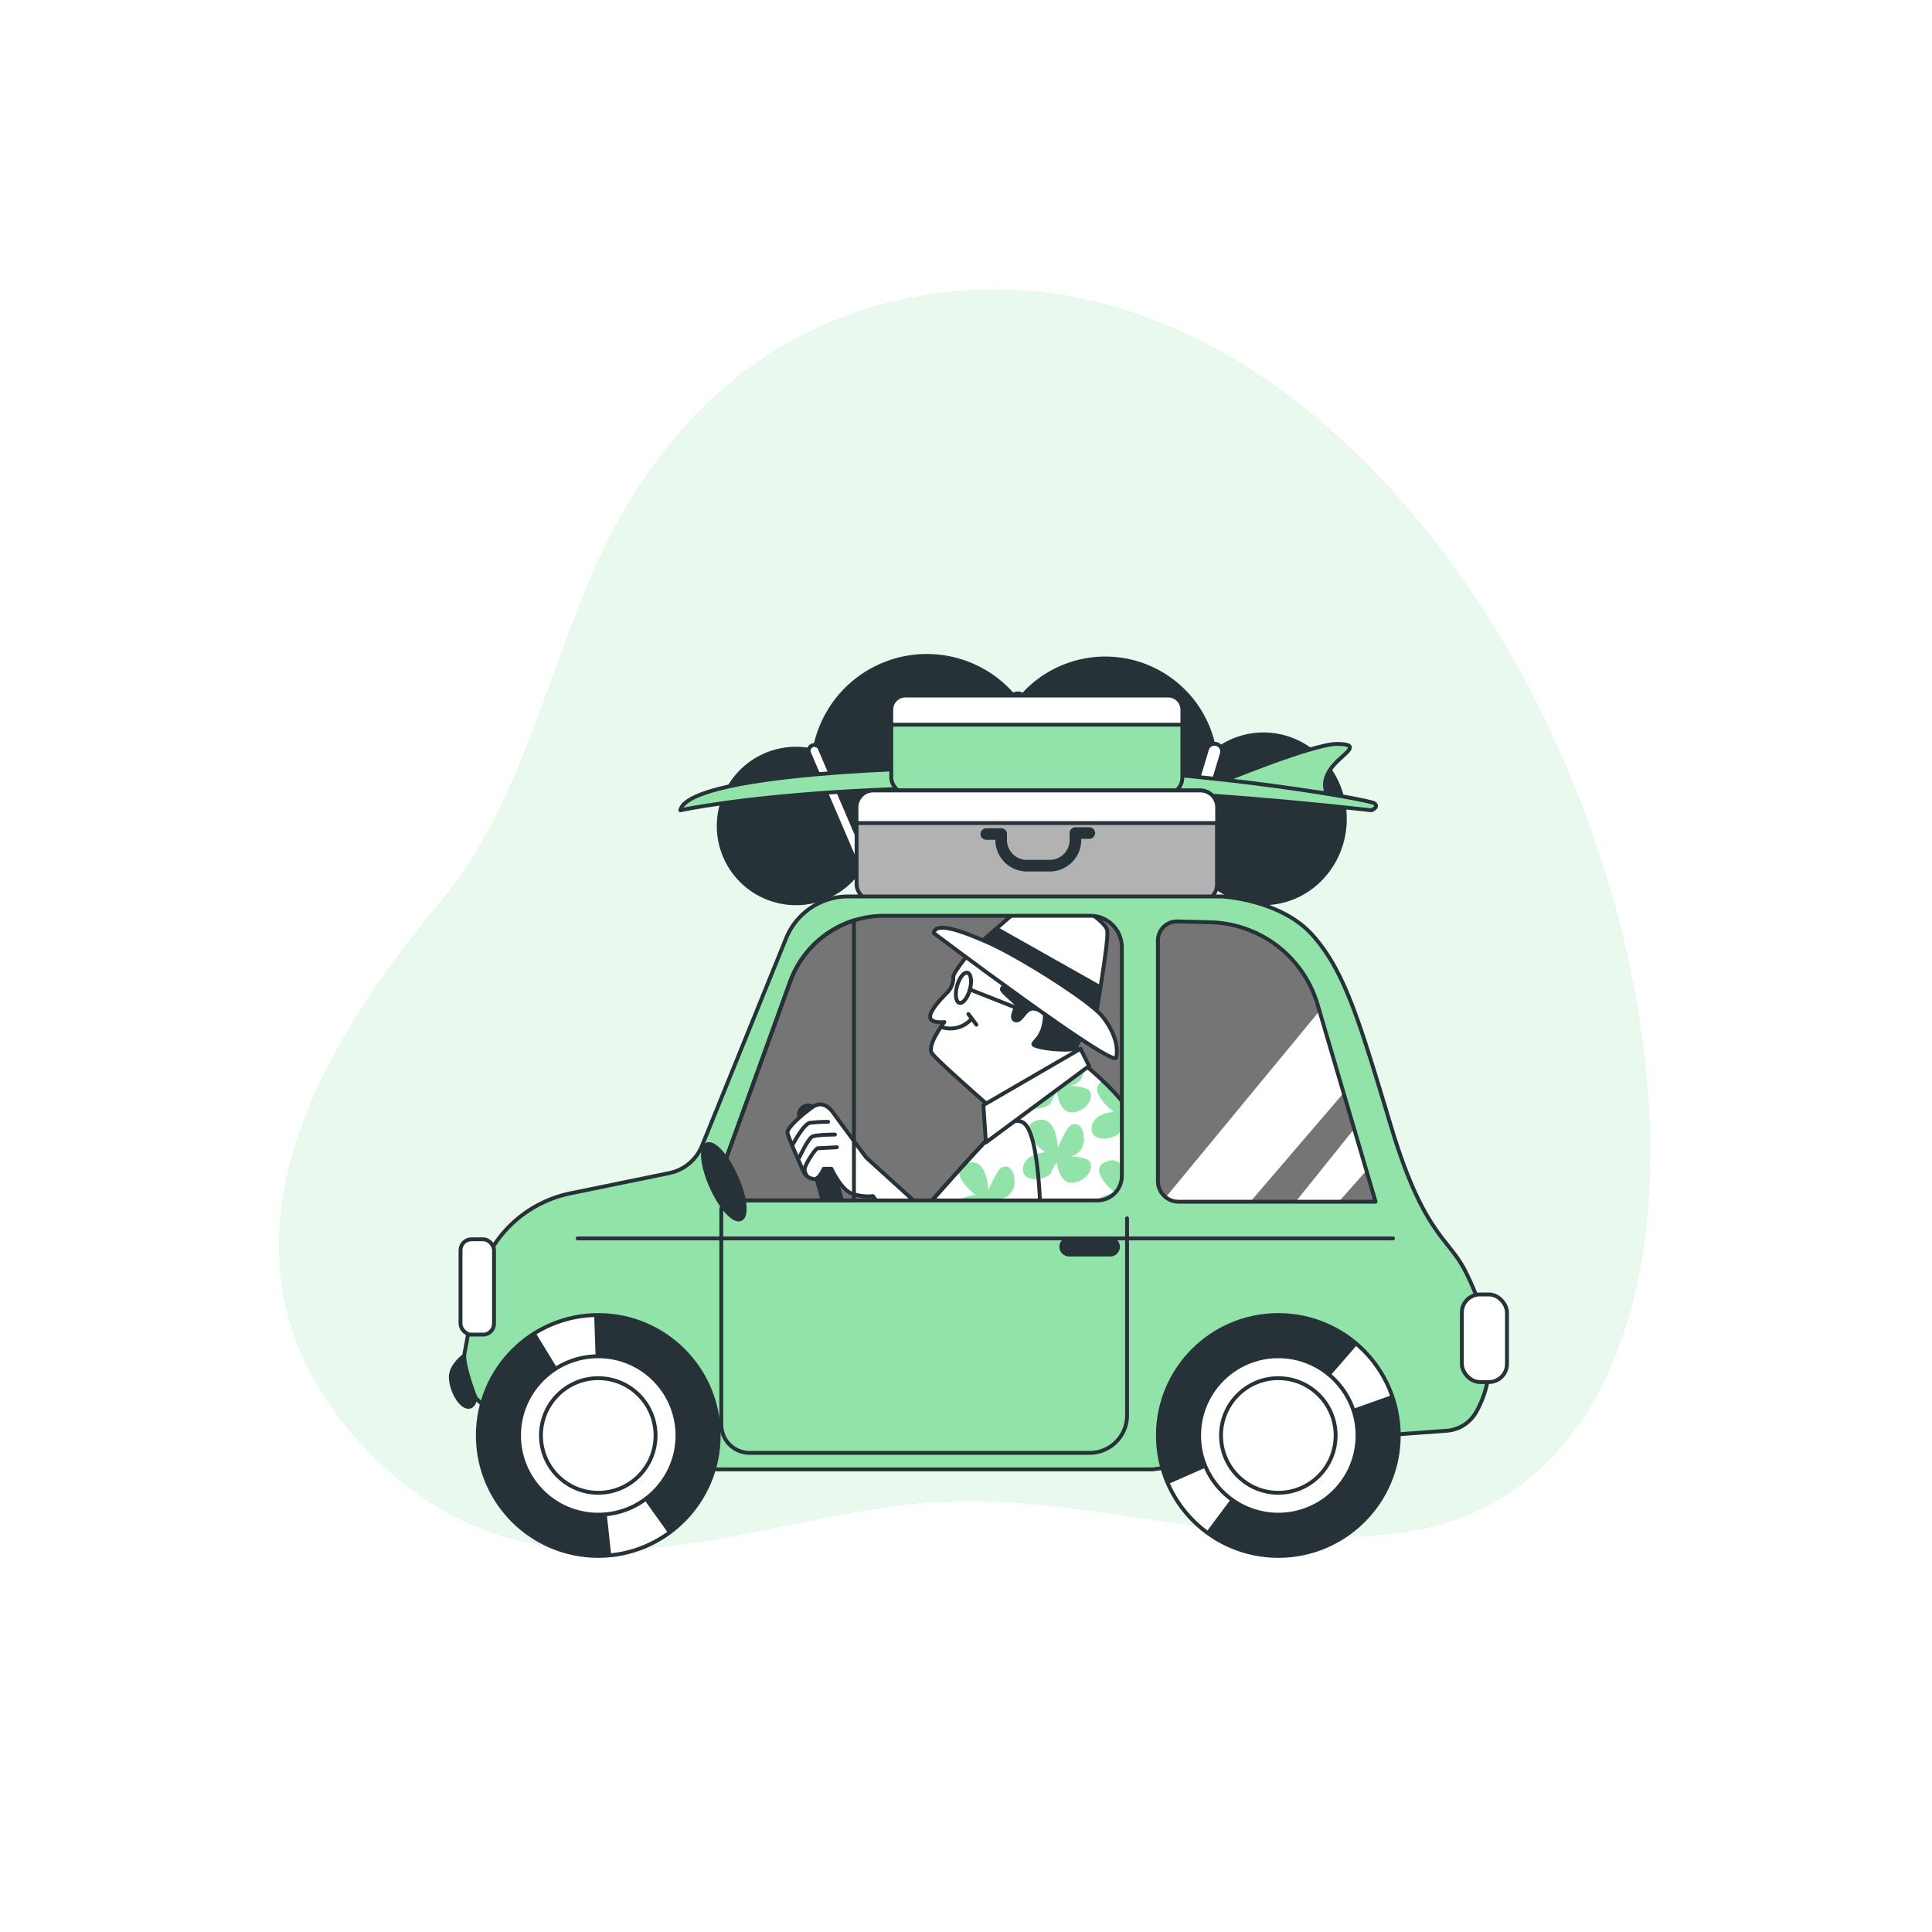 <svg class="animated" id="freepik_stories-trip" xmlns="http://www.w3.org/2000/svg"
    xmlns:xlink="http://www.w3.org/1999/xlink" viewBox="0 0 500 500" version="1.1" xmlns:svgjs="http://svgjs.com/svgjs">
    <style>
        svg#freepik_stories-trip:not(.animated) .animable {
            opacity: 0;
        }

        svg#freepik_stories-trip.animated #freepik--Car--inject-7 {
            animation: 1.5s Infinite linear wind;
            animation-delay: 0s;
        }

        @keyframes wind {
            0% {
                transform: rotate(0deg);
            }

            25% {
                transform: rotate(1deg);
            }

            75% {
                transform: rotate(-1deg);
            }
        }

        .animator-hidden {
            display: none;
        }
    </style>
    <g id="freepik--background-simple--inject-7" class="animable" style="transform-origin: 249.659px 238.051px;">
        <path
            d="M425.6,320.52a183.58,183.58,0,0,0,.74-38.44c-9-112-98.17-230.55-198.61-203.07C193,88.5,167.31,114.43,152,151.68,140.76,179,132.79,211,114.51,232.85c-30,35.9-66.16,92.06-20.67,141.1s101.31,17.2,148.86,14.67c40-2.13,80.37,13.52,120.22,7.89C400.77,391.16,420.45,360,425.6,320.52Z"
            style="fill: rgb(146, 227, 169); transform-origin: 249.659px 238.051px;" id="elkw5xqzmyib" class="animable">
        </path>
        <g id="elbb9j0x6bpef">
            <path
                d="M425.6,320.52a183.58,183.58,0,0,0,.74-38.44c-9-112-98.17-230.55-198.61-203.07C193,88.5,167.31,114.43,152,151.68,140.76,179,132.79,211,114.51,232.85c-30,35.9-66.16,92.06-20.67,141.1s101.31,17.2,148.86,14.67c40-2.13,80.37,13.52,120.22,7.89C400.77,391.16,420.45,360,425.6,320.52Z"
                style="fill: rgb(255, 255, 255); opacity: 0.8; transform-origin: 249.659px 238.051px;" class="animable">
            </path>
        </g>
    </g>
    <g id="freepik--Clouds--inject-7" class="animable animator-hidden" style="transform-origin: 262.471px 170.798px;">
        <path
            d="M414.44,160.51c-4.46-2.43-6.49-.41-8.11-2.43s4.46-7.3-7.7-12.57c0,0-.81-11.35-17.43-11.76S369,145.1,364.57,147.94s-5.67-1.62-10.13,1.22-2.43,8.51-6.08,9.32-8.52-3.65-13-.81-4.45,5.27-6.48,5.27-6.08-1.62-8.52,0-5.27,3.65-5.27,3.65H417.68S418.9,162.94,414.44,160.51Z"
            style="fill: rgb(255, 255, 255); stroke: rgb(38, 50, 56); stroke-linecap: round; stroke-linejoin: round; transform-origin: 366.461px 150.165px;"
            id="el597ryickgd6" class="animable"></path>
        <path
            d="M157.28,220.52c-2.25-1.23-3.28-.21-4.1-1.23s2.26-3.69-3.89-6.35c0,0-.41-5.73-8.8-5.93s-6.14,5.73-8.4,7.16-2.86-.82-5.11.62-1.23,4.3-3.08,4.71-4.3-1.85-6.55-.41-2.25,2.66-3.27,2.66-3.08-.82-4.3,0-2.67,1.84-2.67,1.84h51.81S159.53,221.75,157.28,220.52Z"
            style="fill: rgb(255, 255, 255); stroke: rgb(38, 50, 56); stroke-linecap: round; stroke-linejoin: round; transform-origin: 133.053px 215.298px;"
            id="elxmig5sesa0c" class="animable"></path>
        <path
            d="M251.28,131.52c-2.25-1.23-3.28-.21-4.1-1.23s2.26-3.69-3.89-6.35c0,0-.41-5.73-8.8-5.93s-6.14,5.73-8.4,7.16-2.86-.82-5.11.62-1.23,4.3-3.08,4.71-4.3-1.85-6.55-.41-2.25,2.66-3.27,2.66-3.08-.82-4.3,0-2.67,1.84-2.67,1.84h51.81S253.53,132.75,251.28,131.52Z"
            style="fill: rgb(255, 255, 255); stroke: rgb(38, 50, 56); stroke-linecap: round; stroke-linejoin: round; transform-origin: 227.053px 126.298px;"
            id="elthowbr4i3mo" class="animable"></path>
    </g>
    <g id="freepik--Trees--inject-7" class="animable animator-hidden" style="transform-origin: 253.5px 307.571px;">
        <path
            d="M385.77,402.67H434c-.92-5.89-4.71-4.85-5.21-14-.25-4.6,4-10.29,3.64-16.33-.31-5-5.22-10.08-5.6-15.78-.34-5.14,3.85-10.84,3.44-16.38-.38-5.23-5.36-10.26-5.8-15.7s3.67-11.07,3.19-16.43-5.55-10.31-6.08-15.6,3.41-11.29,2.81-16.5c-.65-5.52-5.86-10.3-6.57-15.39-.79-5.67,2.91-11.72,2-16.61-1.06-6-6.64-10.34-7.81-14.76-2.19-8.24-1.92-16.19-4.5-16.7-2.76-.56-3.39,7.23-5.48,15.93-1,4.38-6.51,8.81-7.4,14.81-.73,4.86,3.13,10.76,2.5,16.41-.57,5.05-5.65,9.91-6.14,15.41-.47,5.17,3.66,10.87,3.25,16.27s-5.33,10.27-5.67,15.6,3.91,10.93,3.62,16.19-5.13,10.5-5.38,15.7c-.26,5.49,4.07,11,3.86,16.13-.23,5.65-5,10.83-5.18,15.77-.22,6,4.18,11.52,4.05,16.08-.3,9.91-4.83,7.86-5,15.83Z"
            style="fill: rgb(146, 227, 169); transform-origin: 409.27px 307.566px;" id="elbjpur2kyki8" class="animable">
        </path>
        <g id="elo00z7dsp9o">
            <path
                d="M385.77,402.67H434c-.92-5.89-4.71-4.85-5.21-14-.25-4.6,4-10.29,3.64-16.33-.31-5-5.22-10.08-5.6-15.78-.34-5.14,3.85-10.84,3.44-16.38-.38-5.23-5.36-10.26-5.8-15.7s3.67-11.07,3.19-16.43-5.55-10.31-6.08-15.6,3.41-11.29,2.81-16.5c-.65-5.52-5.86-10.3-6.57-15.39-.79-5.67,2.91-11.72,2-16.61-1.06-6-6.64-10.34-7.81-14.76-2.19-8.24-1.92-16.19-4.5-16.7-2.76-.56-3.39,7.23-5.48,15.93-1,4.38-6.51,8.81-7.4,14.81-.73,4.86,3.13,10.76,2.5,16.41-.57,5.05-5.65,9.91-6.14,15.41-.47,5.17,3.66,10.87,3.25,16.27s-5.33,10.27-5.67,15.6,3.91,10.93,3.62,16.19-5.13,10.5-5.38,15.7c-.26,5.49,4.07,11,3.86,16.13-.23,5.65-5,10.83-5.18,15.77-.22,6,4.18,11.52,4.05,16.08-.3,9.91-4.83,7.86-5,15.83Z"
                style="fill: rgb(255, 255, 255); opacity: 0.5; transform-origin: 409.27px 307.566px;" class="animable">
            </path>
        </g>
        <line x1="406.46" y1="228.34" x2="406.46" y2="400.45"
            style="fill: none; stroke: rgb(38, 50, 56); stroke-miterlimit: 10; transform-origin: 406.46px 314.395px;"
            id="elw24on9c78in" class="animable"></line>
        <polyline points="413.98 246.38 406.14 253.15 399.72 244.59"
            style="fill: none; stroke: rgb(38, 50, 56); stroke-miterlimit: 10; transform-origin: 406.85px 248.87px;"
            id="el841ylbw6jet" class="animable"></polyline>
        <polyline points="413.98 276.34 406.14 283.11 399.72 274.55"
            style="fill: none; stroke: rgb(38, 50, 56); stroke-miterlimit: 10; transform-origin: 406.85px 278.83px;"
            id="eloulmqw910n" class="animable"></polyline>
        <polyline points="413.98 304.51 406.14 311.29 399.72 302.73"
            style="fill: none; stroke: rgb(38, 50, 56); stroke-miterlimit: 10; transform-origin: 406.85px 307.01px;"
            id="elcjgsomnlxbj" class="animable"></polyline>
        <polyline points="413.98 338.04 406.14 344.81 399.72 336.25"
            style="fill: none; stroke: rgb(38, 50, 56); stroke-miterlimit: 10; transform-origin: 406.85px 340.53px;"
            id="eljovwvn16xlo" class="animable"></polyline>
        <polyline points="413.98 371.92 406.14 378.69 399.72 370.13"
            style="fill: none; stroke: rgb(38, 50, 56); stroke-miterlimit: 10; transform-origin: 406.85px 374.41px;"
            id="elrwp0t1589i" class="animable"></polyline>
        <path
            d="M61,402.67h48.2c-.93-5.89-4.71-4.85-5.22-14-.25-4.6,4-10.29,3.64-16.33-.3-5-5.21-10.08-5.59-15.78-.35-5.14,3.84-10.84,3.44-16.38-.39-5.23-5.36-10.26-5.8-15.7s3.67-11.07,3.19-16.43-5.55-10.31-6.09-15.6,3.42-11.29,2.81-16.5c-.64-5.52-5.86-10.3-6.56-15.39-.79-5.67,2.9-11.72,2-16.61-1.06-6-6.64-10.34-7.82-14.76C85.09,221,85.36,213,82.78,212.5c-2.76-.56-3.39,7.23-5.48,15.93-1,4.38-6.51,8.81-7.41,14.81-.72,4.86,3.14,10.76,2.5,16.41-.56,5.05-5.64,9.91-6.14,15.41-.46,5.17,3.66,10.87,3.26,16.27s-5.33,10.27-5.67,15.6,3.91,10.93,3.62,16.19-5.14,10.5-5.39,15.7c-.26,5.49,4.08,11,3.87,16.13-.24,5.65-5,10.83-5.19,15.77-.21,6,4.19,11.52,4,16.08-.29,9.91-4.83,7.86-5,15.83Z"
            style="fill: rgb(146, 227, 169); transform-origin: 84.475px 307.571px;" id="elfpc9lr1vexj" class="animable">
        </path>
        <g id="el0vbxc2hc74a">
            <path
                d="M61,402.67h48.2c-.93-5.89-4.71-4.85-5.22-14-.25-4.6,4-10.29,3.64-16.33-.3-5-5.21-10.08-5.59-15.78-.35-5.14,3.84-10.84,3.44-16.38-.39-5.23-5.36-10.26-5.8-15.7s3.67-11.07,3.19-16.43-5.55-10.31-6.09-15.6,3.42-11.29,2.81-16.5c-.64-5.52-5.86-10.3-6.56-15.39-.79-5.67,2.9-11.72,2-16.61-1.06-6-6.64-10.34-7.82-14.76C85.09,221,85.36,213,82.78,212.5c-2.76-.56-3.39,7.23-5.48,15.93-1,4.38-6.51,8.81-7.41,14.81-.72,4.86,3.14,10.76,2.5,16.41-.56,5.05-5.64,9.91-6.14,15.41-.46,5.17,3.66,10.87,3.26,16.27s-5.33,10.27-5.67,15.6,3.91,10.93,3.62,16.19-5.14,10.5-5.39,15.7c-.26,5.49,4.08,11,3.87,16.13-.24,5.65-5,10.83-5.19,15.77-.21,6,4.19,11.52,4,16.08-.29,9.91-4.83,7.86-5,15.83Z"
                style="fill: rgb(255, 255, 255); opacity: 0.5; transform-origin: 84.475px 307.571px;" class="animable">
            </path>
        </g>
        <line x1="81.72" y1="228.34" x2="81.72" y2="400.45"
            style="fill: none; stroke: rgb(38, 50, 56); stroke-miterlimit: 10; transform-origin: 81.72px 314.395px;"
            id="elhvtg3rrd0y" class="animable"></line>
        <polyline points="89.25 246.38 81.4 253.15 74.98 244.59"
            style="fill: none; stroke: rgb(38, 50, 56); stroke-miterlimit: 10; transform-origin: 82.115px 248.87px;"
            id="elknj912xd9ll" class="animable"></polyline>
        <polyline points="89.25 276.34 81.4 283.11 74.98 274.55"
            style="fill: none; stroke: rgb(38, 50, 56); stroke-miterlimit: 10; transform-origin: 82.115px 278.83px;"
            id="elnprsmxo1x6" class="animable"></polyline>
        <polyline points="89.25 304.51 81.4 311.29 74.98 302.73"
            style="fill: none; stroke: rgb(38, 50, 56); stroke-miterlimit: 10; transform-origin: 82.115px 307.01px;"
            id="elvslza1brdgk" class="animable"></polyline>
        <polyline points="89.25 338.04 81.4 344.81 74.98 336.25"
            style="fill: none; stroke: rgb(38, 50, 56); stroke-miterlimit: 10; transform-origin: 82.115px 340.53px;"
            id="el2vio6ujz3c9" class="animable"></polyline>
        <polyline points="89.25 371.92 81.4 378.69 74.98 370.13"
            style="fill: none; stroke: rgb(38, 50, 56); stroke-miterlimit: 10; transform-origin: 82.115px 374.41px;"
            id="el9dd0o7biwna" class="animable"></polyline>
        <path
            d="M314.71,402.67h36c-.69-4.4-3.52-3.62-3.89-10.45-.19-3.43,3-7.68,2.71-12.2-.22-3.72-3.89-7.53-4.17-11.78-.26-3.84,2.87-8.1,2.56-12.23-.28-3.92-4-7.67-4.33-11.73S346.33,336,346,332s-4.15-7.69-4.55-11.64,2.55-8.44,2.1-12.33c-.48-4.13-4.38-7.69-4.9-11.49-.59-4.24,2.17-8.76,1.52-12.41-.79-4.48-5-7.72-5.84-11C332.67,267,332.87,261,331,260.63s-2.53,5.4-4.1,11.9c-.78,3.27-4.86,6.58-5.53,11.06-.54,3.63,2.34,8,1.87,12.26-.42,3.77-4.22,7.4-4.59,11.51-.35,3.86,2.74,8.12,2.43,12.15s-4,7.67-4.23,11.65,2.92,8.16,2.71,12.1-3.84,7.84-4,11.72c-.19,4.1,3,8.24,2.89,12-.18,4.22-3.74,8.09-3.88,11.77-.15,4.48,3.13,8.61,3,12-.22,7.4-3.61,5.87-3.73,11.82Z"
            style="fill: rgb(146, 227, 169); transform-origin: 332.275px 331.642px;" id="elx5vyhjherj" class="animable">
        </path>
        <g id="elmvytfb82a4">
            <path
                d="M314.71,402.67h36c-.69-4.4-3.52-3.62-3.89-10.45-.19-3.43,3-7.68,2.71-12.2-.22-3.72-3.89-7.53-4.17-11.78-.26-3.84,2.87-8.1,2.56-12.23-.28-3.92-4-7.67-4.33-11.73S346.33,336,346,332s-4.15-7.69-4.55-11.64,2.55-8.44,2.1-12.33c-.48-4.13-4.38-7.69-4.9-11.49-.59-4.24,2.17-8.76,1.52-12.41-.79-4.48-5-7.72-5.84-11C332.67,267,332.87,261,331,260.63s-2.53,5.4-4.1,11.9c-.78,3.27-4.86,6.58-5.53,11.06-.54,3.63,2.34,8,1.87,12.26-.42,3.77-4.22,7.4-4.59,11.51-.35,3.86,2.74,8.12,2.43,12.15s-4,7.67-4.23,11.65,2.92,8.16,2.71,12.1-3.84,7.84-4,11.72c-.19,4.1,3,8.24,2.89,12-.18,4.22-3.74,8.09-3.88,11.77-.15,4.48,3.13,8.61,3,12-.22,7.4-3.61,5.87-3.73,11.82Z"
                style="fill: rgb(255, 255, 255); opacity: 0.5; transform-origin: 332.275px 331.642px;" class="animable">
            </path>
        </g>
        <line x1="330.16" y1="272.46" x2="330.16" y2="401.01"
            style="fill: none; stroke: rgb(38, 50, 56); stroke-miterlimit: 10; transform-origin: 330.16px 336.735px;"
            id="elhi737v5mvuo" class="animable"></line>
        <polyline points="335.78 285.94 329.92 291 325.12 284.6"
            style="fill: none; stroke: rgb(38, 50, 56); stroke-miterlimit: 10; transform-origin: 330.45px 287.8px;"
            id="eluvjgkoh71t" class="animable"></polyline>
        <polyline points="335.78 308.31 329.92 313.37 325.12 306.98"
            style="fill: none; stroke: rgb(38, 50, 56); stroke-miterlimit: 10; transform-origin: 330.45px 310.175px;"
            id="el5uei29onr55" class="animable"></polyline>
        <polyline points="335.78 329.36 329.92 334.42 325.12 328.02"
            style="fill: none; stroke: rgb(38, 50, 56); stroke-miterlimit: 10; transform-origin: 330.45px 331.22px;"
            id="ela9lnlptqgkt" class="animable"></polyline>
        <polyline points="335.78 354.39 329.92 359.46 325.12 353.06"
            style="fill: none; stroke: rgb(38, 50, 56); stroke-miterlimit: 10; transform-origin: 330.45px 356.26px;"
            id="elyggx5am48r" class="animable"></polyline>
        <polyline points="335.78 379.7 329.92 384.76 325.12 378.37"
            style="fill: none; stroke: rgb(38, 50, 56); stroke-miterlimit: 10; transform-origin: 330.45px 381.565px;"
            id="elomke4u1kpua" class="animable"></polyline>
        <path
            d="M429.71,402.67h36c-.69-4.4-3.52-3.62-3.89-10.45-.19-3.43,3-7.68,2.71-12.2-.22-3.72-3.89-7.53-4.17-11.78-.26-3.84,2.87-8.1,2.56-12.23-.28-3.92-4-7.67-4.33-11.73S461.33,336,461,332s-4.15-7.69-4.55-11.64,2.55-8.44,2.1-12.33c-.48-4.13-4.38-7.69-4.9-11.49-.59-4.24,2.17-8.76,1.52-12.41-.79-4.48-5-7.72-5.84-11C447.67,267,447.87,261,446,260.63s-2.53,5.4-4.1,11.9c-.78,3.27-4.86,6.58-5.53,11.06-.54,3.63,2.34,8,1.87,12.26-.42,3.77-4.22,7.4-4.59,11.51-.35,3.86,2.74,8.12,2.43,12.15s-4,7.67-4.23,11.65,2.92,8.16,2.71,12.1-3.84,7.84-4,11.72c-.19,4.1,3,8.24,2.89,12-.18,4.22-3.74,8.09-3.88,11.77-.15,4.48,3.13,8.61,3,12-.22,7.4-3.61,5.87-3.73,11.82Z"
            style="fill: rgb(146, 227, 169); transform-origin: 447.275px 331.642px;" id="elcet3bavbuwe"
            class="animable"></path>
        <g id="el54dyw1q08mm">
            <path
                d="M429.71,402.67h36c-.69-4.4-3.52-3.62-3.89-10.45-.19-3.43,3-7.68,2.71-12.2-.22-3.72-3.89-7.53-4.17-11.78-.26-3.84,2.87-8.1,2.56-12.23-.28-3.92-4-7.67-4.33-11.73S461.33,336,461,332s-4.15-7.69-4.55-11.64,2.55-8.44,2.1-12.33c-.48-4.13-4.38-7.69-4.9-11.49-.59-4.24,2.17-8.76,1.52-12.41-.79-4.48-5-7.72-5.84-11C447.67,267,447.87,261,446,260.63s-2.53,5.4-4.1,11.9c-.78,3.27-4.86,6.58-5.53,11.06-.54,3.63,2.34,8,1.87,12.26-.42,3.77-4.22,7.4-4.59,11.51-.35,3.86,2.74,8.12,2.43,12.15s-4,7.67-4.23,11.65,2.92,8.16,2.71,12.1-3.84,7.84-4,11.72c-.19,4.1,3,8.24,2.89,12-.18,4.22-3.74,8.09-3.88,11.77-.15,4.48,3.13,8.61,3,12-.22,7.4-3.61,5.87-3.73,11.82Z"
                style="fill: rgb(255, 255, 255); opacity: 0.5; transform-origin: 447.275px 331.642px;" class="animable">
            </path>
        </g>
        <line x1="445.16" y1="272.46" x2="445.16" y2="401.01"
            style="fill: none; stroke: rgb(38, 50, 56); stroke-miterlimit: 10; transform-origin: 445.16px 336.735px;"
            id="elwqh5j1f8ou" class="animable"></line>
        <polyline points="450.78 285.94 444.92 291 440.12 284.6"
            style="fill: none; stroke: rgb(38, 50, 56); stroke-miterlimit: 10; transform-origin: 445.45px 287.8px;"
            id="elcyqprh1938d" class="animable"></polyline>
        <polyline points="450.78 308.31 444.92 313.37 440.12 306.98"
            style="fill: none; stroke: rgb(38, 50, 56); stroke-miterlimit: 10; transform-origin: 445.45px 310.175px;"
            id="elu0zu74mi4om" class="animable"></polyline>
        <polyline points="450.78 329.36 444.92 334.42 440.12 328.02"
            style="fill: none; stroke: rgb(38, 50, 56); stroke-miterlimit: 10; transform-origin: 445.45px 331.22px;"
            id="elz5xoy0kk2eg" class="animable"></polyline>
        <polyline points="450.78 354.39 444.92 359.46 440.12 353.06"
            style="fill: none; stroke: rgb(38, 50, 56); stroke-miterlimit: 10; transform-origin: 445.45px 356.26px;"
            id="el1gbux5l0ng" class="animable"></polyline>
        <polyline points="450.78 379.7 444.92 384.76 440.12 378.37"
            style="fill: none; stroke: rgb(38, 50, 56); stroke-miterlimit: 10; transform-origin: 445.45px 381.565px;"
            id="elvc1z59ipvvj" class="animable"></polyline>
        <path
            d="M275,402.67h36c-.7-4.4-3.52-3.62-3.9-10.45-.19-3.43,3-7.68,2.72-12.2-.23-3.72-3.89-7.53-4.18-11.78-.26-3.84,2.87-8.1,2.57-12.23-.29-3.92-4-7.67-4.33-11.73s2.74-8.27,2.38-12.28-4.14-7.69-4.55-11.64,2.56-8.44,2.1-12.33c-.48-4.13-4.37-7.69-4.9-11.49-.59-4.24,2.17-8.76,1.52-12.41-.79-4.48-4.95-7.72-5.83-11C293,267,293.19,261,291.26,260.63s-2.53,5.4-4.09,11.9c-.79,3.27-4.86,6.58-5.53,11.06-.55,3.63,2.34,8,1.86,12.26-.42,3.77-4.21,7.4-4.58,11.51-.35,3.86,2.73,8.12,2.43,12.15s-4,7.67-4.24,11.65,2.93,8.16,2.71,12.1-3.84,7.84-4,11.72c-.2,4.1,3,8.24,2.88,12-.17,4.22-3.74,8.09-3.87,11.77-.16,4.48,3.13,8.61,3,12-.22,7.4-3.6,5.87-3.72,11.82Z"
            style="fill: rgb(146, 227, 169); transform-origin: 292.555px 331.642px;" id="elu7u5iwd66h" class="animable">
        </path>
        <g id="elfbzq5438dbm">
            <path
                d="M275,402.67h36c-.7-4.4-3.52-3.62-3.9-10.45-.19-3.43,3-7.68,2.72-12.2-.23-3.72-3.89-7.53-4.18-11.78-.26-3.84,2.87-8.1,2.57-12.23-.29-3.92-4-7.67-4.33-11.73s2.74-8.27,2.38-12.28-4.14-7.69-4.55-11.64,2.56-8.44,2.1-12.33c-.48-4.13-4.37-7.69-4.9-11.49-.59-4.24,2.17-8.76,1.52-12.41-.79-4.48-4.95-7.72-5.83-11C293,267,293.19,261,291.26,260.63s-2.53,5.4-4.09,11.9c-.79,3.27-4.86,6.58-5.53,11.06-.55,3.63,2.34,8,1.86,12.26-.42,3.77-4.21,7.4-4.58,11.51-.35,3.86,2.73,8.12,2.43,12.15s-4,7.67-4.24,11.65,2.93,8.16,2.71,12.1-3.84,7.84-4,11.72c-.2,4.1,3,8.24,2.88,12-.17,4.22-3.74,8.09-3.87,11.77-.16,4.48,3.13,8.61,3,12-.22,7.4-3.6,5.87-3.72,11.82Z"
                style="fill: rgb(255, 255, 255); opacity: 0.5; transform-origin: 292.555px 331.642px;" class="animable">
            </path>
        </g>
        <line x1="290.47" y1="272.46" x2="290.47" y2="401.01"
            style="fill: none; stroke: rgb(38, 50, 56); stroke-miterlimit: 10; transform-origin: 290.47px 336.735px;"
            id="elzaokudpei9" class="animable"></line>
        <polyline points="296.09 285.94 290.23 291 285.44 284.6"
            style="fill: none; stroke: rgb(38, 50, 56); stroke-miterlimit: 10; transform-origin: 290.765px 287.8px;"
            id="el9doid443gri" class="animable"></polyline>
        <polyline points="296.09 308.31 290.23 313.37 285.44 306.98"
            style="fill: none; stroke: rgb(38, 50, 56); stroke-miterlimit: 10; transform-origin: 290.765px 310.175px;"
            id="elsmzwbtlly7o" class="animable"></polyline>
        <polyline points="296.09 329.36 290.23 334.42 285.44 328.02"
            style="fill: none; stroke: rgb(38, 50, 56); stroke-miterlimit: 10; transform-origin: 290.765px 331.22px;"
            id="elwssz3a2ye2g" class="animable"></polyline>
        <polyline points="296.09 354.39 290.23 359.46 285.44 353.06"
            style="fill: none; stroke: rgb(38, 50, 56); stroke-miterlimit: 10; transform-origin: 290.765px 356.26px;"
            id="elvjy0lfg2lhk" class="animable"></polyline>
        <polyline points="296.09 379.7 290.23 384.76 285.44 378.37"
            style="fill: none; stroke: rgb(38, 50, 56); stroke-miterlimit: 10; transform-origin: 290.765px 381.565px;"
            id="elyut86y3wl1" class="animable"></polyline>
        <path
            d="M205.1,402.67h36c-.69-4.4-3.52-3.62-3.89-10.45-.19-3.43,3-7.68,2.71-12.2-.22-3.72-3.89-7.53-4.17-11.78-.26-3.84,2.87-8.1,2.57-12.23-.29-3.92-4-7.67-4.34-11.73s2.75-8.27,2.39-12.28-4.15-7.69-4.55-11.64,2.55-8.44,2.1-12.33c-.48-4.13-4.38-7.69-4.9-11.49-.59-4.24,2.17-8.76,1.52-12.41-.79-4.48-5-7.72-5.84-11-1.63-6.15-1.43-12.09-3.35-12.47-2.07-.41-2.53,5.4-4.1,11.9-.78,3.27-4.86,6.58-5.53,11.06-.54,3.63,2.34,8,1.87,12.26-.42,3.77-4.22,7.4-4.59,11.51-.35,3.86,2.74,8.12,2.43,12.15s-4,7.67-4.23,11.65,2.92,8.16,2.71,12.1-3.84,7.84-4,11.72c-.19,4.1,3,8.24,2.89,12-.18,4.22-3.74,8.09-3.88,11.77-.15,4.48,3.13,8.61,3,12-.22,7.4-3.61,5.87-3.73,11.82Z"
            style="fill: rgb(146, 227, 169); transform-origin: 222.645px 331.655px;" id="elt0pyo2u7oa" class="animable">
        </path>
        <g id="elxpowyqg31fs">
            <path
                d="M205.1,402.67h36c-.69-4.4-3.52-3.62-3.89-10.45-.19-3.43,3-7.68,2.71-12.2-.22-3.72-3.89-7.53-4.17-11.78-.26-3.84,2.87-8.1,2.57-12.23-.29-3.92-4-7.67-4.34-11.73s2.75-8.27,2.39-12.28-4.15-7.69-4.55-11.64,2.55-8.44,2.1-12.33c-.48-4.13-4.38-7.69-4.9-11.49-.59-4.24,2.17-8.76,1.52-12.41-.79-4.48-5-7.72-5.84-11-1.63-6.15-1.43-12.09-3.35-12.47-2.07-.41-2.53,5.4-4.1,11.9-.78,3.27-4.86,6.58-5.53,11.06-.54,3.63,2.34,8,1.87,12.26-.42,3.77-4.22,7.4-4.59,11.51-.35,3.86,2.74,8.12,2.43,12.15s-4,7.67-4.23,11.65,2.92,8.16,2.71,12.1-3.84,7.84-4,11.72c-.19,4.1,3,8.24,2.89,12-.18,4.22-3.74,8.09-3.88,11.77-.15,4.48,3.13,8.61,3,12-.22,7.4-3.61,5.87-3.73,11.82Z"
                style="fill: rgb(255, 255, 255); opacity: 0.5; transform-origin: 222.645px 331.655px;" class="animable">
            </path>
        </g>
        <line x1="220.55" y1="272.46" x2="220.55" y2="401.01"
            style="fill: none; stroke: rgb(38, 50, 56); stroke-miterlimit: 10; transform-origin: 220.55px 336.735px;"
            id="eltny6hip96ni" class="animable"></line>
        <polyline points="226.17 285.94 220.31 291 215.51 284.6"
            style="fill: none; stroke: rgb(38, 50, 56); stroke-miterlimit: 10; transform-origin: 220.84px 287.8px;"
            id="el46q7jrcmr6a" class="animable"></polyline>
        <polyline points="226.17 308.31 220.31 313.37 215.51 306.98"
            style="fill: none; stroke: rgb(38, 50, 56); stroke-miterlimit: 10; transform-origin: 220.84px 310.175px;"
            id="elvohtj37rrn" class="animable"></polyline>
        <polyline points="226.17 329.36 220.31 334.42 215.51 328.02"
            style="fill: none; stroke: rgb(38, 50, 56); stroke-miterlimit: 10; transform-origin: 220.84px 331.22px;"
            id="elbwj1bo13vyf" class="animable"></polyline>
        <polyline points="226.17 354.39 220.31 359.46 215.51 353.06"
            style="fill: none; stroke: rgb(38, 50, 56); stroke-miterlimit: 10; transform-origin: 220.84px 356.26px;"
            id="el1rs4disid3f" class="animable"></polyline>
        <polyline points="226.17 379.7 220.31 384.76 215.51 378.37"
            style="fill: none; stroke: rgb(38, 50, 56); stroke-miterlimit: 10; transform-origin: 220.84px 381.565px;"
            id="el493dmwof2pm" class="animable"></polyline>
        <path
            d="M117.13,391.34h30.22c-.58-3.7-2.95-3-3.27-8.78-.16-2.88,2.51-6.45,2.28-10.24-.19-3.12-3.27-6.32-3.51-9.89-.21-3.23,2.42-6.8,2.16-10.27-.24-3.29-3.36-6.44-3.64-9.85s2.31-6.94,2-10.3-3.47-6.46-3.81-9.78,2.14-7.08,1.76-10.35c-.4-3.46-3.67-6.46-4.12-9.65-.49-3.55,1.83-7.35,1.28-10.42-.66-3.76-4.16-6.48-4.9-9.25-1.37-5.17-1.2-10.15-2.82-10.47s-2.12,4.53-3.43,10c-.66,2.74-4.08,5.52-4.64,9.28-.46,3.05,2,6.75,1.56,10.29-.35,3.17-3.54,6.22-3.85,9.67-.29,3.24,2.3,6.81,2,10.2s-3.34,6.43-3.55,9.78,2.45,6.85,2.27,10.15-3.22,6.59-3.38,9.85c-.16,3.44,2.56,6.92,2.42,10.11-.14,3.54-3.14,6.79-3.25,9.89-.13,3.75,2.63,7.22,2.54,10.08-.18,6.22-3,4.93-3.13,9.93Z"
            style="fill: rgb(146, 227, 169); transform-origin: 131.835px 331.708px;" id="el3qbk5ayytk8"
            class="animable"></path>
        <g id="el08kebqgskoi4">
            <path
                d="M117.13,391.34h30.22c-.58-3.7-2.95-3-3.27-8.78-.16-2.88,2.51-6.45,2.28-10.24-.19-3.12-3.27-6.32-3.51-9.89-.21-3.23,2.42-6.8,2.16-10.27-.24-3.29-3.36-6.44-3.64-9.85s2.31-6.94,2-10.3-3.47-6.46-3.81-9.78,2.14-7.08,1.76-10.35c-.4-3.46-3.67-6.46-4.12-9.65-.49-3.55,1.83-7.35,1.28-10.42-.66-3.76-4.16-6.48-4.9-9.25-1.37-5.17-1.2-10.15-2.82-10.47s-2.12,4.53-3.43,10c-.66,2.74-4.08,5.52-4.64,9.28-.46,3.05,2,6.75,1.56,10.29-.35,3.17-3.54,6.22-3.85,9.67-.29,3.24,2.3,6.81,2,10.2s-3.34,6.43-3.55,9.78,2.45,6.85,2.27,10.15-3.22,6.59-3.38,9.85c-.16,3.44,2.56,6.92,2.42,10.11-.14,3.54-3.14,6.79-3.25,9.89-.13,3.75,2.63,7.22,2.54,10.08-.18,6.22-3,4.93-3.13,9.93Z"
                style="fill: rgb(255, 255, 255); opacity: 0.5; transform-origin: 131.835px 331.708px;" class="animable">
            </path>
        </g>
        <line x1="130.1" y1="282.02" x2="130.1" y2="389.94"
            style="fill: none; stroke: rgb(38, 50, 56); stroke-miterlimit: 10; transform-origin: 130.1px 335.98px;"
            id="el2gcp5luw324" class="animable"></line>
        <polyline points="134.82 293.33 129.9 297.58 125.88 292.21"
            style="fill: none; stroke: rgb(38, 50, 56); stroke-miterlimit: 10; transform-origin: 130.35px 294.895px;"
            id="elyqd1o4gc01" class="animable"></polyline>
        <polyline points="134.82 312.12 129.9 316.37 125.88 311"
            style="fill: none; stroke: rgb(38, 50, 56); stroke-miterlimit: 10; transform-origin: 130.35px 313.685px;"
            id="eljk54cl0xgth" class="animable"></polyline>
        <polyline points="134.82 329.78 129.9 334.03 125.88 328.67"
            style="fill: none; stroke: rgb(38, 50, 56); stroke-miterlimit: 10; transform-origin: 130.35px 331.35px;"
            id="eljb8j1e7k99" class="animable"></polyline>
        <polyline points="134.82 350.81 129.9 355.05 125.88 349.69"
            style="fill: none; stroke: rgb(38, 50, 56); stroke-miterlimit: 10; transform-origin: 130.35px 352.37px;"
            id="elo41zlcrx78" class="animable"></polyline>
        <polyline points="134.82 372.05 129.9 376.3 125.88 370.93"
            style="fill: none; stroke: rgb(38, 50, 56); stroke-miterlimit: 10; transform-origin: 130.35px 373.615px;"
            id="elzaq9mq3l19" class="animable"></polyline>
        <path
            d="M162.91,402.67h44.16c-.85-5.4-4.32-4.45-4.78-12.82-.23-4.21,3.67-9.43,3.34-15-.28-4.57-4.78-9.24-5.13-14.46-.31-4.71,3.52-9.93,3.15-15-.35-4.8-4.91-9.4-5.31-14.39s3.36-10.14,2.92-15.06-5.08-9.43-5.58-14.28,3.14-10.35,2.58-15.12c-.59-5.07-5.37-9.44-6-14.1-.72-5.2,2.67-10.75,1.87-15.23-1-5.49-6.08-9.47-7.16-13.52-2-7.55-1.75-14.83-4.12-15.31-2.52-.5-3.1,6.63-5,14.61-1,4-6,8.06-6.78,13.56-.67,4.45,2.87,9.87,2.29,15-.52,4.63-5.18,9.08-5.63,14.12-.43,4.74,3.35,10,3,14.91s-4.88,9.41-5.19,14.29,3.59,10,3.32,14.84-4.71,9.62-4.94,14.38c-.24,5,3.74,10.12,3.54,14.79-.21,5.17-4.59,9.92-4.75,14.44-.19,5.49,3.84,10.56,3.71,14.74-.27,9.08-4.42,7.2-4.57,14.5Z"
            style="fill: rgb(146, 227, 169); transform-origin: 184.46px 315.513px;" id="el381ovu2vyf5" class="animable">
        </path>
        <g id="ell5mtzyozxsp">
            <path
                d="M162.91,402.67h44.16c-.85-5.4-4.32-4.45-4.78-12.82-.23-4.21,3.67-9.43,3.34-15-.28-4.57-4.78-9.24-5.13-14.46-.31-4.71,3.52-9.93,3.15-15-.35-4.8-4.91-9.4-5.31-14.39s3.36-10.14,2.92-15.06-5.08-9.43-5.58-14.28,3.14-10.35,2.58-15.12c-.59-5.07-5.37-9.44-6-14.1-.72-5.2,2.67-10.75,1.87-15.23-1-5.49-6.08-9.47-7.16-13.52-2-7.55-1.75-14.83-4.12-15.31-2.52-.5-3.1,6.63-5,14.61-1,4-6,8.06-6.78,13.56-.67,4.45,2.87,9.87,2.29,15-.52,4.63-5.18,9.08-5.63,14.12-.43,4.74,3.35,10,3,14.91s-4.88,9.41-5.19,14.29,3.59,10,3.32,14.84-4.71,9.62-4.94,14.38c-.24,5,3.74,10.12,3.54,14.79-.21,5.17-4.59,9.92-4.75,14.44-.19,5.49,3.84,10.56,3.71,14.74-.27,9.08-4.42,7.2-4.57,14.5Z"
                style="fill: rgb(255, 255, 255); opacity: 0.5; transform-origin: 184.46px 315.513px;" class="animable">
            </path>
        </g>
        <line x1="181.87" y1="242.93" x2="181.87" y2="400.64"
            style="fill: none; stroke: rgb(38, 50, 56); stroke-miterlimit: 10; transform-origin: 181.87px 321.785px;"
            id="elvekro5w1c9" class="animable"></line>
        <polyline points="188.76 259.46 181.57 265.67 175.69 257.83"
            style="fill: none; stroke: rgb(38, 50, 56); stroke-miterlimit: 10; transform-origin: 182.225px 261.75px;"
            id="elhtxk69ummy9" class="animable"></polyline>
        <polyline points="188.76 286.91 181.57 293.12 175.69 285.28"
            style="fill: none; stroke: rgb(38, 50, 56); stroke-miterlimit: 10; transform-origin: 182.225px 289.2px;"
            id="el3at5lzfu79w" class="animable"></polyline>
        <polyline points="188.76 312.73 181.57 318.94 175.69 311.09"
            style="fill: none; stroke: rgb(38, 50, 56); stroke-miterlimit: 10; transform-origin: 182.225px 315.015px;"
            id="elbdie8lau985" class="animable"></polyline>
        <polyline points="188.76 343.45 181.57 349.65 175.69 341.81"
            style="fill: none; stroke: rgb(38, 50, 56); stroke-miterlimit: 10; transform-origin: 182.225px 345.73px;"
            id="eltyp22pbm8o" class="animable"></polyline>
        <polyline points="188.76 374.49 181.57 380.7 175.69 372.86"
            style="fill: none; stroke: rgb(38, 50, 56); stroke-miterlimit: 10; transform-origin: 182.225px 376.78px;"
            id="el2bc4byrt2ln" class="animable"></polyline>
        <polygon
            points="469.94 390.05 462.44 387 454.93 390.05 447.43 387 439.92 390.05 432.42 387 424.92 390.05 417.41 387 409.91 390.05 402.4 387 394.9 390.05 387.4 387 379.89 390.05 372.39 387 364.89 390.05 357.38 387 349.88 390.05 342.37 387 334.87 390.05 327.37 387 319.86 390.05 312.36 387 304.85 390.05 297.35 387 289.85 390.05 282.34 387 274.84 390.05 267.34 387 259.83 390.05 252.33 387 244.83 390.05 237.32 387 229.82 390.05 222.32 387 214.82 390.05 207.31 387 199.81 390.05 192.31 387 184.81 390.05 177.31 387 169.8 390.05 162.3 387 154.8 390.05 147.3 387 139.8 390.05 132.3 387 124.8 390.05 117.29 387 109.79 390.05 102.29 387 94.79 390.05 87.29 387 79.79 390.05 72.29 387 64.79 390.05 57.29 387 49.79 390.05 42.29 387 36 389.56 36 402.68 471 402.68 471 389.62 469.94 390.05"
            style="fill: rgb(146, 227, 169); transform-origin: 253.5px 394.84px;" id="eloskre9irhb" class="animable">
        </polygon>
    </g>
    <g id="freepik--Car--inject-7" class="animable animator-active" style="transform-origin: 253.335px 291.756px;">
        <path
            d="M327,190.06a20.31,20.31,0,0,0-12.66,4.43,28.66,28.66,0,0,0-50.92-13,29.5,29.5,0,0,0-52.64,12.85,20,20,0,1,0,12.58,29.37,29.52,29.52,0,0,0,40.18-6.86,28.66,28.66,0,0,0,43.5,1.74,21.06,21.06,0,0,0,20,15.16c11.58,0,21-9.77,21-21.83S338.58,190.06,327,190.06Z"
            style="fill: rgb(38, 50, 56); stroke: rgb(38, 50, 56); stroke-linecap: round; stroke-linejoin: round; transform-origin: 267.025px 201.758px;"
            id="elp4mdbpj7vk" class="animable"></path>
        <path
            d="M223.36,225.18a1.48,1.48,0,0,1-1.37-.91L209.4,194.91a1.5,1.5,0,0,1,2.76-1.19l12.58,29.37a1.5,1.5,0,0,1-.78,2A1.61,1.61,0,0,1,223.36,225.18Z"
            style="fill: rgb(255, 255, 255); stroke: rgb(38, 50, 56); stroke-miterlimit: 10; transform-origin: 217.076px 208.997px;"
            id="elek6ehgfny6e" class="animable"></path>
        <path d="M263.54,218.82a2,2,0,0,1-2-2l-.12-35.37a2,2,0,0,1,4,0l.12,35.36a2,2,0,0,1-2,2Z"
            style="fill: rgb(255, 255, 255); stroke: rgb(38, 50, 56); stroke-miterlimit: 10; transform-origin: 263.48px 199.135px;"
            id="elxcc67mz57lc" class="animable"></path>
        <path
            d="M307,220.56a2.39,2.39,0,0,1-.59-.08,2,2,0,0,1-1.33-2.5l7.3-24.07a2,2,0,0,1,3.83,1.16L309,219.14A2,2,0,0,1,307,220.56Z"
            style="fill: rgb(255, 255, 255); stroke: rgb(38, 50, 56); stroke-miterlimit: 10; transform-origin: 310.644px 206.525px;"
            id="elpmg87wz7e7m" class="animable"></path>
        <path d="M316.24,202.26s23.57-9.73,29.72-9.73,2.57,2.05,0,4.61-3.84,5.38-2.56,8.2Z"
            style="fill: rgb(146, 227, 169); stroke: rgb(38, 50, 56); stroke-linecap: round; stroke-linejoin: round; transform-origin: 332.799px 198.935px;"
            id="elffqd67u4gos" class="animable"></path>
        <path d="M176.08,209.7s60.21-13.33,178.85,0c0,0,2.05-.77.77-1.8s-51.76-10-99.16-9.48S177.36,203,176.08,209.7Z"
            style="fill: rgb(146, 227, 169); stroke: rgb(38, 50, 56); stroke-linecap: round; stroke-linejoin: round; transform-origin: 266.1px 204.049px;"
            id="elfn083q2ufav" class="animable"></path>
        <rect x="230.66" y="179.97" width="75.33" height="25.62" rx="4.36"
            style="fill: rgb(146, 227, 169); stroke: rgb(38, 50, 56); stroke-linecap: round; stroke-linejoin: round; transform-origin: 268.325px 192.78px;"
            id="elu6s3jktdz7" class="animable"></rect>
        <path d="M302.47,180H234.18a3.71,3.71,0,0,0-3.52,3.89v3.66H306v-3.66A3.71,3.71,0,0,0,302.47,180Z"
            style="fill: rgb(255, 255, 255); stroke: rgb(38, 50, 56); stroke-linecap: round; stroke-linejoin: round; transform-origin: 268.33px 183.775px;"
            id="eldvlbn0ttp7n" class="animable"></path>
        <rect x="221.69" y="204.57" width="93.27" height="28.7" rx="4.36"
            style="fill: rgb(178, 178, 178); stroke: rgb(38, 50, 56); stroke-linecap: round; stroke-linejoin: round; transform-origin: 268.325px 218.92px;"
            id="el6tel7w9grj" class="animable"></rect>
        <path d="M310.6,204.57H226a4.36,4.36,0,0,0-4.35,4.36V213H315v-4.1A4.36,4.36,0,0,0,310.6,204.57Z"
            style="fill: rgb(255, 255, 255); stroke: rgb(38, 50, 56); stroke-linecap: round; stroke-linejoin: round; transform-origin: 268.325px 208.785px;"
            id="eltpfqq7xv2o" class="animable"></path>
        <path d="M255.26,215.84h3.84v1.54a6.66,6.66,0,0,0,6.66,6.66h5.9a6.66,6.66,0,0,0,6.66-6.66v-1.79h3.58"
            style="fill: none; stroke: rgb(38, 50, 56); stroke-linecap: round; stroke-linejoin: round; stroke-width: 3px; transform-origin: 268.58px 219.815px;"
            id="ele5z2y7rpdfo" class="animable"></path>
        <path
            d="M316,232H219.51a17.29,17.29,0,0,0-11.41,4.29h0a17.31,17.31,0,0,0-4.65,6.53l-21.76,53.69a11.73,11.73,0,0,1-8.51,7.09l-25.48,5.22A31.32,31.32,0,0,0,134.46,315h0a31.3,31.3,0,0,0-11.23,18.8l-3.11,17a13.15,13.15,0,0,0,2.95,10.9h0a13.13,13.13,0,0,0,10,4.58h29.29l23,14h113l62.34-9,13.64-1a9.55,9.55,0,0,0,7.73-4.92,25.66,25.66,0,0,0,3.29-11.09c.34-8.66-2-17.33-6.33-25.66s-10.67-9.34-19-37S348,251.33,339.67,242,316,232,316,232Z"
            style="fill: rgb(146, 227, 169); stroke: rgb(38, 50, 56); stroke-linecap: round; stroke-linejoin: round; transform-origin: 252.651px 306.14px;"
            id="ellueky1iuyxf" class="animable"></path>
        <path d="M186.67,312.67v56A7.33,7.33,0,0,0,194,376h88a9.67,9.67,0,0,0,7.23-3.25h0a9.66,9.66,0,0,0,2.45-6.43v-51"
            style="fill: none; stroke: rgb(38, 50, 56); stroke-linecap: round; stroke-linejoin: round; transform-origin: 239.175px 344.335px;"
            id="el5w7z6e20r16" class="animable"></path>
        <line x1="149.5" y1="320.5" x2="360.5" y2="320.5"
            style="fill: rgb(38, 50, 56); stroke: rgb(38, 50, 56); stroke-linecap: round; stroke-linejoin: round; transform-origin: 255px 320.5px;"
            id="el06zpczcw0qxb" class="animable"></line>
        <path d="M287.33,324.67H276.67a2,2,0,0,1-2-2h0a2,2,0,0,1,2-2h10.66a2,2,0,0,1,2,2h0A2,2,0,0,1,287.33,324.67Z"
            style="fill: rgb(38, 50, 56); stroke: rgb(38, 50, 56); stroke-linecap: round; stroke-linejoin: round; transform-origin: 282px 322.67px;"
            id="el72prcgbeiir" class="animable"></path>
        <path
            d="M232,237h-3.2a25.87,25.87,0,0,0-24.31,17.05l-18.72,51.72a3.66,3.66,0,0,0,3.44,4.9H284a6.33,6.33,0,0,0,6.33-6.34V245.17a8.16,8.16,0,0,0-8.16-8.17Z"
            style="fill: rgb(117, 117, 117); transform-origin: 237.942px 273.835px;" id="elr61u8ffw1us"
            class="animable"></path>
        <g style="clip-path: url(&quot;#freepik--clip-path--inject-7&quot;); transform-origin: 252.185px 273.659px;"
            id="elwpbdqkt6vbl" class="animable">
            <path d="M281,275.8s9.68,7.83,12.21,13.59,6,22.11,6,22.11H240.49s15.66-18,22.11-23.72S281,275.8,281,275.8Z"
                style="fill: rgb(255, 255, 255); transform-origin: 269.85px 293.65px;" id="elbtdah0ajsle"
                class="animable"></path>
            <g style="clip-path: url(&quot;#freepik--clip-path-2--inject-7&quot;); transform-origin: 273.671px 294.335px;"
                id="elzssk485uv1" class="animable">
                <path
                    d="M276.78,291.52c1.25-1.25,3.74-.75,3.74,3.24a4.27,4.27,0,0,1-3.49,4.5,13.77,13.77,0,0,1,4.24.75c2,.75,1.25,5-3,6s-4.75-5.25-4.75-5.25a14.51,14.51,0,0,0-1.5,2.75c-.75,1.75-7.75,3-7.25-1.25s6.5-3.75,5.5-4.25-7.25-6.24-2-8,5.5,7,5.5,7S275.53,292.77,276.78,291.52Zm14.74-5s-.25-8.75-5.5-7,1,7.5,2,8-5,0-5.5,4.25,6.5,3,7.25,1.25a14.51,14.51,0,0,1,1.5-2.75s.5,6.24,4.75,5.24,5-5.24,3-6a13.82,13.82,0,0,0-4.24-.75,4.27,4.27,0,0,0,3.49-4.5c0-4-2.49-4.5-3.74-3.25S291.52,286.52,291.52,286.52Zm.5,21s-.25-8.75-5.5-7,1,7.5,2,8-5,0-5.5,4.24,6.5,3,7.25,1.25a14.19,14.19,0,0,1,1.5-2.74s.5,6.24,4.75,5.24,5-5.24,3-6a13.82,13.82,0,0,0-4.24-.75,4.27,4.27,0,0,0,3.49-4.5c0-4-2.49-4.5-3.74-3.25S292,307.51,292,307.51Zm-36.23.5s-.25-8.75-5.5-7,1,7.5,2,8-5,0-5.5,4.24,6.5,3,7.25,1.25a14.19,14.19,0,0,1,1.5-2.74s.5,6.24,4.75,5.24,5-5.24,3-6a13.77,13.77,0,0,0-4.24-.75,4.27,4.27,0,0,0,3.49-4.5c0-4-2.49-4.5-3.74-3.25S255.79,308,255.79,308Zm18-29.24s-.25-8.74-5.5-7,1,7.49,2,8-5,0-5.5,4.25,6.5,3,7.25,1.25a14.51,14.51,0,0,1,1.5-2.75s.5,6.25,4.75,5.25,5-5.25,3-6A13.77,13.77,0,0,0,277,281a4.27,4.27,0,0,0,3.49-4.49c0-4-2.49-4.5-3.74-3.25S273.78,278.77,273.78,278.77Z"
                    style="fill: rgb(146, 227, 169); transform-origin: 273.671px 294.335px;" id="elofe5u8gqbv9"
                    class="animable"></path>
            </g>
            <path d="M281,275.8s9.68,7.83,12.21,13.59,6,22.11,6,22.11H240.49s15.66-18,22.11-23.72S281,275.8,281,275.8Z"
                style="fill: none; stroke: rgb(38, 50, 56); stroke-linecap: round; stroke-linejoin: round; transform-origin: 269.85px 293.65px;"
                id="elaweu82bkgxj" class="animable"></path>
            <path
                d="M240.49,311.5h28.69c-.24-5.78-1.06-17.58-3.82-20.5-1.58-1.69-4.28-.81-6.84.74C251.17,299.25,240.49,311.5,240.49,311.5Z"
                style="fill: none; stroke: rgb(38, 50, 56); stroke-linecap: round; stroke-linejoin: round; transform-origin: 254.835px 300.791px;"
                id="elyt721tsfpbb" class="animable"></path>
            <path
                d="M251.31,246.09s-4.6,5.53-4.6,6.68a5.46,5.46,0,0,1-1.38,3.91c-1.16,1.16-4.61,4.61-4.61,6.45s3.68,1.38,3.68,1.38-4.6,6-3.22,8.06,18.66,17.05,18.66,17.05l20-15.89-1.38-3a13.89,13.89,0,0,0,2.07-5.06c.23-2.31,1.85-10.83-6-16.36S254.77,243.1,251.31,246.09Z"
                style="fill: rgb(255, 255, 255); stroke: rgb(38, 50, 56); stroke-linecap: round; stroke-linejoin: round; transform-origin: 260.771px 266.978px;"
                id="el8y9d5sxnc28" class="animable"></path>
            <path
                d="M278.49,270.73a13.89,13.89,0,0,0,2.07-5.06c.23-2.31,1.85-10.83-6-16.36a29.16,29.16,0,0,0-12.8-4.74c1.72,1,5,3.16,5.2,5.2.23,2.77-2.76,3-2.76,3s-5.53,2.3-4.84,3.45,3.69,3.23,3.69,3.92-1.84,3.45-.23,3.91,2.53-3.45,4.84-3,3.22.23,2.53,3.91-2.76,4.61-2.76,5.3,7,1.94,11.36,1.12Z"
                style="fill: rgb(38, 50, 56); stroke: rgb(38, 50, 56); stroke-linecap: round; stroke-linejoin: round; transform-origin: 270.076px 258.11px;"
                id="elbtnd3sfor1h" class="animable"></path>
            <path d="M252.7,244.94s16.12-14.74,18.19-14.74,15.2,7.6,15.66,10.59-3.22,23.26-3.22,23.26Z"
                style="fill: rgb(255, 255, 255); stroke: rgb(38, 50, 56); stroke-linecap: round; stroke-linejoin: round; transform-origin: 269.645px 247.125px;"
                id="elbi22hgval7v" class="animable"></path>
            <path d="M252.7,244.94l30.63,19.11s.71-3.9,1.46-8.53l-26.94-15.2C254.94,242.89,252.7,244.94,252.7,244.94Z"
                style="fill: rgb(38, 50, 56); stroke: rgb(38, 50, 56); stroke-linecap: round; stroke-linejoin: round; transform-origin: 268.745px 252.185px;"
                id="elmvwygyyzz8e" class="animable"></path>
            <path
                d="M241.64,241.48s46.52,35,47.21,32.25-.46-6.91-3.68-10.83-21-15.2-29.25-18.88S242.1,238.72,241.64,241.48Z"
                style="fill: rgb(255, 255, 255); stroke: rgb(38, 50, 56); stroke-linecap: round; stroke-linejoin: round; transform-origin: 265.341px 256.988px;"
                id="elrlpq6mkhpg8" class="animable"></path>
            <path
                d="M251,256.09c-.57,2.15-1.79,3.7-2.71,3.45s-1.2-2.19-.62-4.34,1.79-3.69,2.71-3.45S251.6,254,251,256.09Z"
                style="fill: none; stroke: rgb(38, 50, 56); stroke-linecap: round; stroke-linejoin: round; transform-origin: 249.339px 255.646px;"
                id="el5hy4limg2np" class="animable"></path>
            <line x1="251.02" y1="256.09" x2="265.36" y2="261.75"
                style="fill: none; stroke: rgb(38, 50, 56); stroke-linecap: round; stroke-linejoin: round; transform-origin: 258.19px 258.92px;"
                id="elxg62dmr636p" class="animable"></line>
            <path d="M243.94,265.9a7.33,7.33,0,0,0,7.37-2.08"
                style="fill: none; stroke: rgb(38, 50, 56); stroke-linecap: round; stroke-linejoin: round; transform-origin: 247.625px 264.997px;"
                id="elhnn5hb3tap7" class="animable"></path>
            <line x1="250.62" y1="262.44" x2="252.7" y2="265.2"
                style="fill: none; stroke: rgb(38, 50, 56); stroke-linecap: round; stroke-linejoin: round; transform-origin: 251.66px 263.82px;"
                id="elca9lmnkb9zr" class="animable"></line>
            <polygon points="254.5 286 255.14 295.67 281.86 275.87 279.64 271.42 254.5 286"
                style="fill: rgb(255, 255, 255); stroke: rgb(38, 50, 56); stroke-linecap: round; stroke-linejoin: round; transform-origin: 268.18px 283.545px;"
                id="elp1c2mkgv019" class="animable"></polygon>
            <path d="M218.34,312.17l-4.65,1.31-6.83-24.28a2.42,2.42,0,0,1,1.68-3h0a2.42,2.42,0,0,1,3,1.67Z"
                style="fill: rgb(38, 50, 56); stroke: rgb(38, 50, 56); stroke-linecap: round; stroke-linejoin: round; transform-origin: 212.553px 299.793px;"
                id="elyntt784truh" class="animable"></path>
            <path
                d="M224.17,299.56s-6.57-8.85-8.47-11.5-3.8-2.53-5.06-1.77-7.21,5.43-6.83,6.95,3.67,9,4.17,10a3.24,3.24,0,0,0,2.79,1.9c1.26,0,2.4-2.66,2.4-2.66h2s2.41,5.19,5.06,6.33a12.52,12.52,0,0,0,5.69.75l2.4,3.29h10.5Z"
                style="fill: rgb(255, 255, 255); stroke: rgb(38, 50, 56); stroke-linecap: round; stroke-linejoin: round; transform-origin: 221.306px 299.334px;"
                id="elfvcst2wg6kc" class="animable"></path>
            <path d="M208.74,304.12a2.21,2.21,0,0,1-.25-2.41c.63-1.51,2.66-4.55,3.16-4.55s4.93-.25,4.93-.25"
                style="fill: none; stroke: rgb(38, 50, 56); stroke-linecap: round; stroke-linejoin: round; transform-origin: 212.412px 300.515px;"
                id="eltvx7yykbz8h" class="animable"></path>
            <path d="M206.85,299.56s2.27-4.93,3.41-5.43,5.82-.51,5.82-.51"
                style="fill: none; stroke: rgb(38, 50, 56); stroke-linecap: round; stroke-linejoin: round; transform-origin: 211.465px 296.59px;"
                id="elmg9pimsufic" class="animable"></path>
            <path d="M205.2,296.15s2.78-5.31,4.43-5.56a40.43,40.43,0,0,1,4.68-.26"
                style="fill: none; stroke: rgb(38, 50, 56); stroke-linecap: round; stroke-linejoin: round; transform-origin: 209.755px 293.24px;"
                id="el27lp7lrjpxt" class="animable"></path>
        </g>
        <path
            d="M232,237h-3.2a25.87,25.87,0,0,0-24.31,17.05l-18.72,51.72a3.66,3.66,0,0,0,3.44,4.9H284a6.33,6.33,0,0,0,6.33-6.34V245.17a8.16,8.16,0,0,0-8.16-8.17Z"
            style="fill: none; stroke: rgb(38, 50, 56); stroke-linecap: round; stroke-linejoin: round; transform-origin: 237.942px 273.835px;"
            id="elhdu8lbbu9x" class="animable"></path>
        <path
            d="M299.67,243.4v62.27A5.33,5.33,0,0,0,305,311h51l-15-51a29.65,29.65,0,0,0-8.54-13.62h0a29.68,29.68,0,0,0-19.14-7.69l-8.6-.23A4.94,4.94,0,0,0,299.67,243.4Z"
            style="fill: rgb(117, 117, 117); transform-origin: 327.835px 274.729px;" id="eldc4n92csdjw"
            class="animable"></path>
        <g style="clip-path: url(&quot;#freepik--clip-path-3--inject-7&quot;); transform-origin: 327.67px 286.31px;"
            id="elebmqd37at3o" class="animable">
            <path d="M341.49,261.62l-39.78,48.22A5.33,5.33,0,0,0,305,311h18.6l24.13-28.15Z"
                style="fill: rgb(255, 255, 255); transform-origin: 324.72px 286.31px;" id="ela7fj5u78i2p"
                class="animable"></path>
            <polygon points="353.63 302.93 350.46 292.14 335.33 311 346.5 311 353.63 302.93"
                style="fill: rgb(255, 255, 255); transform-origin: 344.48px 301.57px;" id="elp52j7fh33ia"
                class="animable"></polygon>
        </g>
        <path
            d="M299.67,243.4v62.27A5.33,5.33,0,0,0,305,311h51l-15-51a29.65,29.65,0,0,0-8.54-13.62h0a29.68,29.68,0,0,0-19.14-7.69l-8.6-.23A4.94,4.94,0,0,0,299.67,243.4Z"
            style="fill: none; stroke: rgb(38, 50, 56); stroke-linecap: round; stroke-linejoin: round; transform-origin: 327.835px 274.729px;"
            id="elscw2i7emfo" class="animable"></path>
        <path d="M221,238.21a25.84,25.84,0,0,0-16.51,15.84l-18.72,51.72a3.66,3.66,0,0,0,3.44,4.9H221Z"
            style="fill: none; stroke: rgb(38, 50, 56); stroke-linecap: round; stroke-linejoin: round; transform-origin: 203.277px 274.44px;"
            id="ellzgma68p04k" class="animable"></path>
        <path d="M120.12,350.85s-3.45,2.48-3.45,5.48,2,7,4,7.67,2.4-2.25,2.4-2.25S120.25,354.69,120.12,350.85Z"
            style="fill: rgb(38, 50, 56); stroke: rgb(38, 50, 56); stroke-linecap: round; stroke-linejoin: round; transform-origin: 119.87px 357.475px;"
            id="els9ivv7y45o" class="animable"></path>
        <g id="el1u5l65pdy78">
            <rect x="119.18" y="320.73" width="8.67" height="24.67" rx="2.83"
                style="fill: rgb(255, 255, 255); stroke: rgb(38, 50, 56); stroke-linecap: round; stroke-linejoin: round; transform-origin: 123.515px 333.065px; transform: rotate(10.71deg);"
                class="animable"></rect>
        </g>
        <rect x="378.33" y="335" width="11.67" height="22.67" rx="4.67"
            style="fill: rgb(255, 255, 255); stroke: rgb(38, 50, 56); stroke-linecap: round; stroke-linejoin: round; transform-origin: 384.165px 346.335px;"
            id="elozknf8i9i9f" class="animable"></rect>
        <circle cx="154.83" cy="371.5" r="31.17" style="fill: rgb(38, 50, 56); transform-origin: 154.83px 371.5px;"
            id="ela3qqw1at88g" class="animable"></circle>
        <g style="clip-path: url(&quot;#freepik--clip-path-4--inject-7&quot;); transform-origin: 156px 371.38px;"
            id="elrtvmpqak6ih" class="animable">
            <path d="M153.5,332l1.33,39.5L135,339ZM177,402.46l-22.16-31,4.23,39.3Z"
                style="fill: rgb(255, 255, 255); transform-origin: 156px 371.38px;" id="elmc21c22wlrr" class="animable">
            </path>
        </g>
        <circle cx="154.83" cy="371.5" r="31.17"
            style="fill: none; stroke: rgb(38, 50, 56); stroke-linecap: round; stroke-linejoin: round; transform-origin: 154.83px 371.5px;"
            id="elxyti5vvh25h" class="animable"></circle>
        <circle cx="154.83" cy="371.5" r="20.5"
            style="fill: rgb(255, 255, 255); stroke: rgb(38, 50, 56); stroke-linecap: round; stroke-linejoin: round; transform-origin: 154.83px 371.5px;"
            id="el5crrmx0dzn" class="animable"></circle>
        <circle cx="154.83" cy="371.5" r="14.83"
            style="fill: rgb(255, 255, 255); stroke: rgb(38, 50, 56); stroke-linecap: round; stroke-linejoin: round; transform-origin: 154.83px 371.5px;"
            id="el6kh296yg7se" class="animable"></circle>
        <g id="elytjeqe6qxa">
            <circle cx="330.83" cy="371.5" r="31.17"
                style="fill: rgb(38, 50, 56); transform-origin: 330.83px 371.5px; transform: rotate(-61.53deg);"
                class="animable"></circle>
        </g>
        <g style="clip-path: url(&quot;#freepik--clip-path-5--inject-7&quot;); transform-origin: 331.38px 372.375px;"
            id="elrayv1xwfg6l" class="animable">
            <path d="M368.07,358.25,330.83,371.5l25-28.76Zm-60,43.76,22.78-30.51-36.16,15.94Z"
                style="fill: rgb(255, 255, 255); transform-origin: 331.38px 372.375px;" id="elku0q92ra70c"
                class="animable"></path>
        </g>
        <g id="ely64tumq5tmo">
            <circle cx="330.83" cy="371.5" r="31.17"
                style="fill: none; stroke: rgb(38, 50, 56); stroke-linecap: round; stroke-linejoin: round; transform-origin: 330.83px 371.5px; transform: rotate(-61.53deg);"
                class="animable"></circle>
        </g>
        <g id="elu9sxxp9mib">
            <circle cx="330.83" cy="371.5" r="20.5"
                style="fill: rgb(255, 255, 255); stroke: rgb(38, 50, 56); stroke-linecap: round; stroke-linejoin: round; transform-origin: 330.83px 371.5px; transform: rotate(-65.08deg);"
                class="animable"></circle>
        </g>
        <g id="el52gsimyk63l">
            <circle cx="330.83" cy="371.5" r="14.83"
                style="fill: rgb(255, 255, 255); stroke: rgb(38, 50, 56); stroke-linecap: round; stroke-linejoin: round; transform-origin: 330.83px 371.5px; transform: rotate(-16.05deg);"
                class="animable"></circle>
        </g>
        <path
            d="M190.47,304.42c2.41,5.33,3,10.29,1.22,11.08s-5.11-2.9-7.52-8.23-3-10.3-1.22-11.09S188.05,299.08,190.47,304.42Z"
            style="fill: rgb(38, 50, 56); stroke: rgb(38, 50, 56); stroke-linecap: round; stroke-linejoin: round; transform-origin: 187.32px 305.84px;"
            id="el3ockn2rvabu" class="animable"></path>
    </g>
    <g id="freepik--Floor--inject-7" class="animable animator-hidden" style="transform-origin: 252.22px 402.67px;">
        <line x1="27.35" y1="402.67" x2="477.09" y2="402.67"
            style="fill: none; stroke: rgb(38, 50, 56); stroke-linecap: round; stroke-linejoin: round; transform-origin: 252.22px 402.67px;"
            id="elavrny65bdxr" class="animable"></line>
    </g>
    <defs>
        <filter id="active" height="200%">
            <feMorphology in="SourceAlpha" result="DILATED" operator="dilate" radius="2"></feMorphology>
            <feFlood flood-color="#32DFEC" flood-opacity="1" result="PINK"></feFlood>
            <feComposite in="PINK" in2="DILATED" operator="in" result="OUTLINE"></feComposite>
            <feMerge>
                <feMergeNode in="OUTLINE"></feMergeNode>
                <feMergeNode in="SourceGraphic"></feMergeNode>
            </feMerge>
        </filter>
        <filter id="hover" height="200%">
            <feMorphology in="SourceAlpha" result="DILATED" operator="dilate" radius="2"></feMorphology>
            <feFlood flood-color="#ff0000" flood-opacity="0.5" result="PINK"></feFlood>
            <feComposite in="PINK" in2="DILATED" operator="in" result="OUTLINE"></feComposite>
            <feMerge>
                <feMergeNode in="OUTLINE"></feMergeNode>
                <feMergeNode in="SourceGraphic"></feMergeNode>
            </feMerge>
            <feColorMatrix type="matrix"
                values="0   0   0   0   0                0   1   0   0   0                0   0   0   0   0                0   0   0   1   0 ">
            </feColorMatrix>
        </filter>
    </defs>
    <defs>
        <clipPath id="freepik--clip-path--inject-7">
            <path
                d="M232,237h-3.2a25.87,25.87,0,0,0-24.31,17.05l-18.72,51.72a3.66,3.66,0,0,0,3.44,4.9H284a6.33,6.33,0,0,0,6.33-6.34V245.17a8.16,8.16,0,0,0-8.16-8.17Z"
                style="fill:#757575;stroke:#263238;stroke-linecap:round;stroke-linejoin:round"></path>
        </clipPath>
        <clipPath id="freepik--clip-path-2--inject-7">
            <path d="M281,275.8s9.68,7.83,12.21,13.59,6,22.11,6,22.11H240.49s15.66-18,22.11-23.72S281,275.8,281,275.8Z"
                style="fill:#fff;stroke:#263238;stroke-linecap:round;stroke-linejoin:round"></path>
        </clipPath>
        <clipPath id="freepik--clip-path-3--inject-7">
            <path
                d="M299.67,243.4v62.27A5.33,5.33,0,0,0,305,311h51l-15-51a29.65,29.65,0,0,0-8.54-13.62h0a29.68,29.68,0,0,0-19.14-7.69l-8.6-.23A4.94,4.94,0,0,0,299.67,243.4Z"
                style="fill:#757575;stroke:#263238;stroke-linecap:round;stroke-linejoin:round"></path>
        </clipPath>
        <clipPath id="freepik--clip-path-4--inject-7">
            <circle cx="154.83" cy="371.5" r="31.17"
                style="fill:#263238;stroke:#263238;stroke-linecap:round;stroke-linejoin:round"></circle>
        </clipPath>
        <clipPath id="freepik--clip-path-5--inject-7">
            <circle cx="330.83" cy="371.5" r="31.17" transform="translate(-153.44 485.27) rotate(-61.53)"
                style="fill:#263238;stroke:#263238;stroke-linecap:round;stroke-linejoin:round"></circle>
        </clipPath>
    </defs>
</svg>